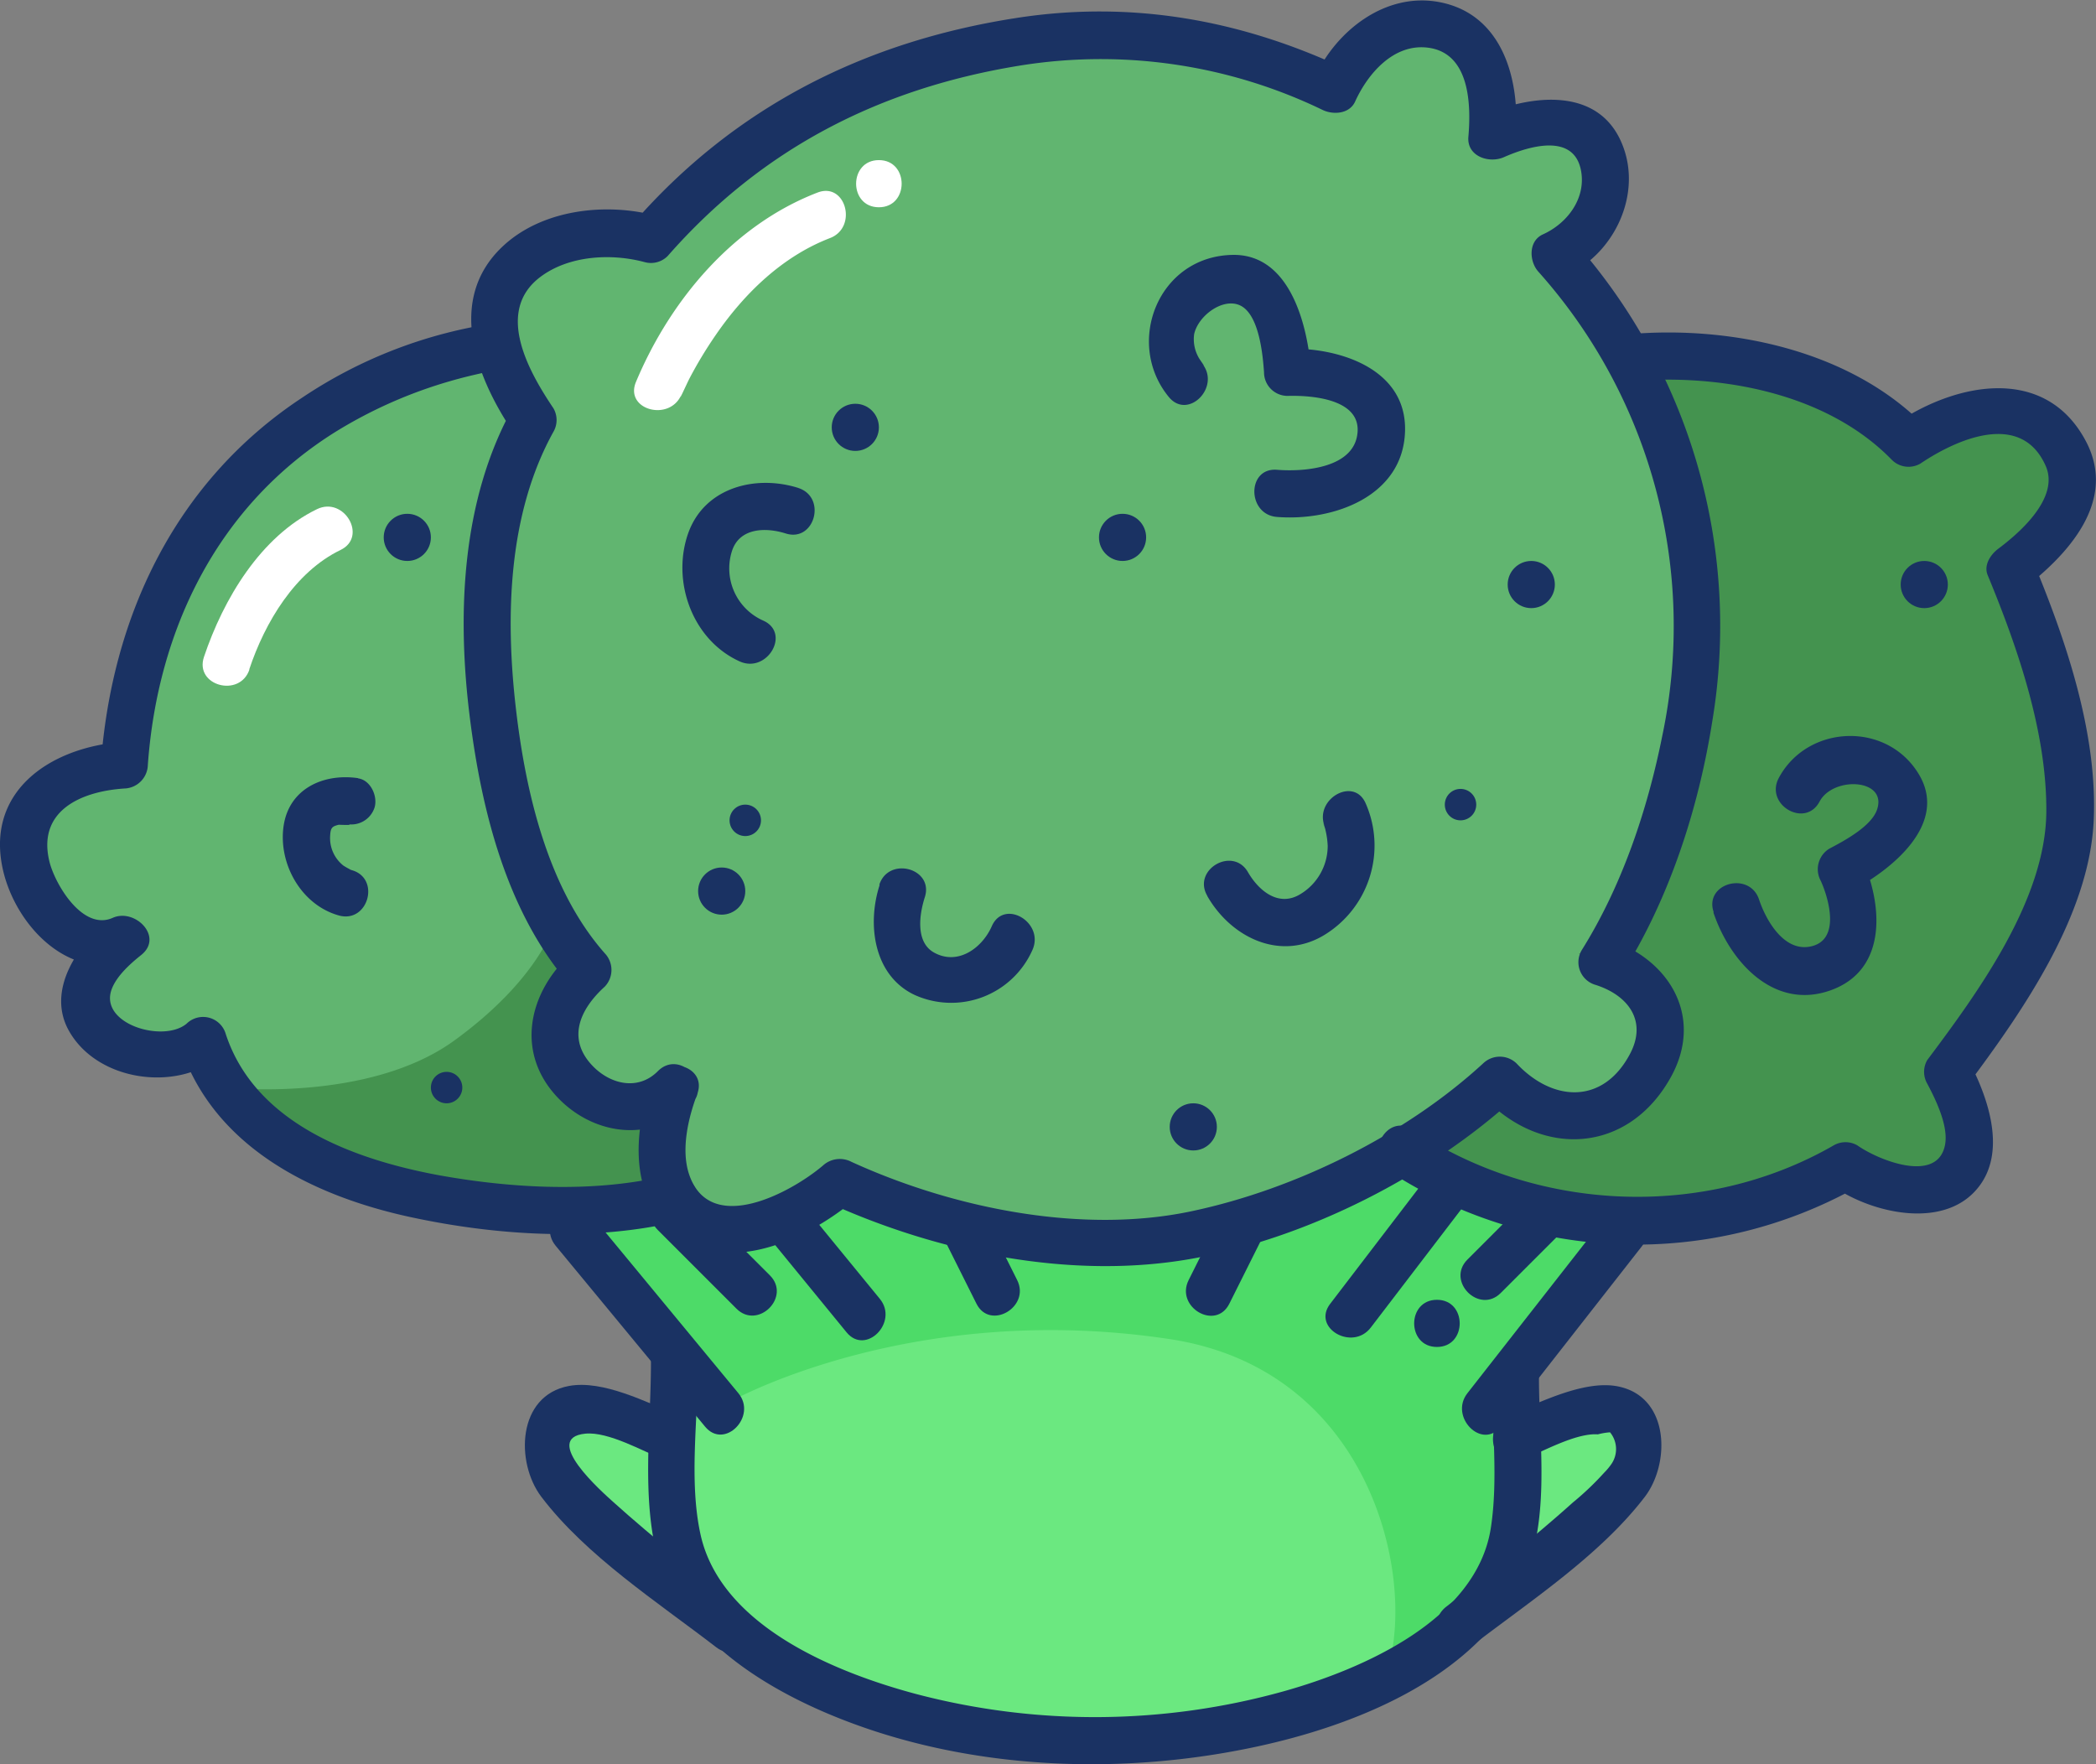 <svg xmlns="http://www.w3.org/2000/svg" viewBox="0 0 266.67 224.46"><rect x="0" y="0" width="266.67" height="224.46" fill="#808080" stroke="none"/><defs><style>.cls-1{fill:#61b570;}.cls-2{fill:#44934f;}.cls-3{fill:#6be880;}.cls-4{fill:#4ddb68;}.cls-5{fill:#1a3263;}.cls-6{fill:#fff;}</style></defs><title>Fichier 20</title><g id="Calque_2" data-name="Calque 2"><g id="Calque_3" data-name="Calque 3"><path class="cls-1" d="M85.82,136.37s-7,18,9,18c5,0,12-6,12-6s26,12,48,6a93.89,93.89,0,0,0,36-19s10,11,18,0-5-15-5-15,31-49-6-90c10-4,9-23-8-15,2-18-15-18-20-6,0,0-19-9-34-7s-35,5-53,26c-10-3-29,3-15,23-11,19-5,57,7,70C62.82,131.37,78.82,144.37,85.82,136.37Z"/><path class="cls-2" d="M178.22,146.37c27.41,19,56.6,2,56.6,2s7,5,13,2,0-14,0-14,12-16,15-28-7-36-7-36,8-6,8-11-7-15-21-5c-12-13-35.49-10.89-35.49-10.89s13.49,26.89,6.49,50.89-13,25-13,25,16,4,9,13-11,9-18,4A112,112,0,0,0,178.22,146.37Z"/><path class="cls-1" d="M63.26,45.08S18.82,50.37,15.82,98.37c-23,1-10,27,0,22,0,0-9,7-3,12s12,2,13,1c7,23,48,23.19,60,20.1"/><path class="cls-2" d="M28.71,138.37s18.11,2,29.11-6,12.78-15,12.78-15l3.43,5.1s-7.51,9.9-1.86,13.9,10.23,4.91,11.94,3.46-.24,9.54.74,10.54-2,5-2,5-33-1-39-5A191.12,191.12,0,0,1,28.71,138.37Z"/><path class="cls-3" d="M192.82,175.37v17c0,16-24,29-53.5,29s-53.5-13-53.5-29v-19l53-9Z"/><path class="cls-3" d="M95.82,204.37s-28.25-14.61-25.62-22.8,26.62,5.8,26.62,5.8"/><path class="cls-3" d="M189.82,183.37s15-5.63,17-3.31,4.49,4.81-1.75,10.56-22.25,11.75-22.25,11.75Z"/><path class="cls-4" d="M148.82,170.37c25,3.79,31,29,28,41,15-7,15-23,16-31a24.55,24.55,0,0,1,5-12.5l9-12.5-32-7.09s-37,16.09-50,9.09-17.65-7-23.83-3-15,1-17.57-.5-11.6,2.5-11.6,2.5l21,22S115.82,165.37,148.82,170.37Z"/></g><g id="Calque_2-2" data-name="Calque 2"><path class="cls-5" d="M189.82,175.37c0,6.18.8,12.88-.14,19-1.8,11.73-16.37,18-26.29,20.79a89.46,89.46,0,0,1-46.7.4c-10.18-2.7-24.93-8.59-27.55-20.27-1.53-6.86-.32-14.93-.32-21.92,0-3.86-6-3.86-6,0,0,7.32-1,15.37.35,22.6,2.31,12.21,14.91,19.51,25.61,23.41,16,5.85,34.4,6.42,51,2.86,12.34-2.64,27.12-8.44,33.47-20.21,4.2-7.78,2.55-18.15,2.55-26.66,0-3.86-6-3.86-6,0Z"/><path class="cls-5" d="M190.94,181.5l18-23c2.35-3-1.87-7.29-4.24-4.25l-18,23c-2.36,3,1.86,7.29,4.24,4.25Z"/><path class="cls-5" d="M93.94,177.25l-19-23c-2.46-3-6.69,1.29-4.24,4.25l19,23c2.46,3,6.68-1.29,4.24-4.25Z"/><path class="cls-5" d="M193.61,185.77c2.61-1.06,6.88-3.48,9.68-3.28a8.23,8.23,0,0,1,1.55-.26,3.35,3.35,0,0,1,.2,4,7.68,7.68,0,0,1-.93,1.12,36.54,36.54,0,0,1-4,3.81c-4.87,4.39-12,10.07-16.11,13.26-3,2.32,0,7.54,3,5.18,7.47-5.76,16.49-11.62,22.26-19.15,3.23-4.23,3.18-12.51-3.13-14-4.33-1.05-10.26,2-14.18,3.62-3.53,1.44-2,7.24,1.59,5.79Z"/><path class="cls-5" d="M86.18,180c-3.9-1.58-9.46-4.46-13.78-3.67-6.61,1.21-6.84,9.73-3.53,14.1,5.72,7.54,14.8,13.4,22.26,19.15,3.06,2.36,6.05-2.85,3-5.18C90,201.2,82.91,195.5,78.05,191.12c-1.44-1.3-9.23-8.16-3.58-8.72,2.92-.29,7.41,2.27,10.12,3.37,3.57,1.45,5.13-4.35,1.59-5.79Z"/><path class="cls-5" d="M190.94,164.5l7.5-7.5c2.73-2.74-1.51-7-4.24-4.25l-7.5,7.5c-2.74,2.74,1.5,7,4.24,4.25Z"/><path class="cls-5" d="M174.41,168.89l13-17c2.34-3.07-2.87-6.06-5.18-3l-13,17c-2.35,3.07,2.86,6.06,5.18,3Z"/><path class="cls-5" d="M111.94,165.25l-9-11c-2.45-3-6.67,1.28-4.24,4.25l9,11c2.44,3,6.67-1.28,4.24-4.25Z"/><path class="cls-5" d="M182.82,171.37c3.86,0,3.86-6,0-6s-3.87,6,0,6Z"/><path class="cls-5" d="M155.23,154.86l-4,8c-1.73,3.44,3.45,6.49,5.18,3l4-8c1.72-3.44-3.45-6.49-5.18-3Z"/><path class="cls-5" d="M129.41,162.86l-4-8c-1.73-3.45-6.91-.42-5.18,3l4,8c1.72,3.45,6.9.42,5.18-3Z"/><path class="cls-5" d="M97.94,162.25l-10-10c-2.74-2.73-7,1.51-4.24,4.25l10,10c2.73,2.73,7-1.51,4.24-4.25Z"/><path class="cls-5" d="M82.92,137.58c-2,5.33-2.78,12.67,1,17.38,6.83,8.48,18.37,3.12,25-2.46l-3.64.47c14.1,6.43,31.09,9.92,46.44,7.16,14.62-2.63,30.22-10.54,41.2-20.63H188.7c7.36,7.88,18.44,7.32,23.87-2.44,4.25-7.65-.13-15.06-8-17.58l1.8,4.41c6-9.5,9.72-21,11.46-32a73.68,73.68,0,0,0-17.93-61.6L199.33,35c5.86-2.64,9.4-9.81,7.3-16-2.79-8.24-12-7-18.33-4.16l4.52,2.59c.61-7.12-1.55-15.54-9.58-17.14-6.93-1.38-13.28,3.62-16,9.63l4.1-1.08C157.88,2.48,143.84,0,129.17,2.31,110,5.31,93.57,13.56,80.7,28.25l2.91-.77c-6.46-1.76-14.67-.87-19.71,3.92-7.1,6.74-3.35,16.54,1.33,23.49v-3c-6.55,11.8-7.1,26.33-5.45,39.44,1.5,11.9,4.76,25,12.92,34.2v-4.25c-5.53,5-7.21,12.76-1.62,18.49,4.63,4.75,12,5.63,16.86.76,2.72-2.75-1.52-7-4.24-4.25-2.51,2.53-6.08,1.7-8.38-.75-3.24-3.46-1.48-7.19,1.62-10a3.07,3.07,0,0,0,0-4.25C69.64,113,66.83,100.57,65.62,90c-1.33-11.61-1-24.61,4.79-35.06a3,3,0,0,0,0-3c-3.14-4.66-7.5-12.35-1.63-16.73,3.64-2.72,9-3,13.24-1.86a3,3,0,0,0,2.92-.77c12-13.68,26.93-21.31,44.72-24.22A64.81,64.81,0,0,1,168.3,14c1.35.63,3.39.5,4.11-1.08,1.61-3.55,4.92-7.43,9.3-6.85,5.31.7,5.46,7.26,5.11,11.33-.22,2.51,2.65,3.42,4.51,2.6,3.21-1.42,9-3.16,9.84,1.82.59,3.52-1.83,6.63-4.87,8-1.87.85-1.75,3.41-.6,4.72a67.65,67.65,0,0,1,15.78,59.12c-1.88,9.39-5.13,19.08-10.25,27.24a3,3,0,0,0,1.79,4.41c4.12,1.32,6.58,4.57,4.37,8.76-3.45,6.54-9.89,6.1-14.45,1.22a3.06,3.06,0,0,0-4.24,0c-9.95,9.15-23.9,16-37,18.79-14,3-30.41-.34-43.37-6.26a3.18,3.18,0,0,0-3.63.47c-4,3.4-14.29,9-17,1.2-1.1-3.17-.15-7.23,1-10.28C90.09,135.56,84.29,134,82.92,137.58Z"/><path class="cls-5" d="M111.92,112.58c-1.63,5-.78,11.53,4.44,14a11.3,11.3,0,0,0,15-5.73c1.55-3.5-3.62-6.56-5.18-3-1.23,2.78-4.35,5.06-7.4,3.31-2.31-1.34-1.82-4.82-1.12-7,1.19-3.68-4.6-5.26-5.79-1.59Z"/><path class="cls-5" d="M153.6,114c3,5.24,9.22,8.33,14.82,5a13.33,13.33,0,0,0,5.34-16.77c-1.52-3.54-6.69-.49-5.18,3-.56-1.3,0,0,.06.39a10.25,10.25,0,0,1,.28,2,7.17,7.17,0,0,1-3.53,6.17c-2.72,1.62-5.23-.44-6.61-2.82-1.93-3.35-7.12-.33-5.18,3Z"/><path class="cls-5" d="M45.54,99c-4.38-.63-8.77,1.33-9.46,6.1s2.23,10.05,7.06,11.38c3.72,1,5.31-4.76,1.59-5.78-.29-.09-.44-.19,0,0a8.53,8.53,0,0,1-1.05-.58A4.46,4.46,0,0,1,42,106.39c.05-1.09.25-1.25,1.1-1.46,0,0,2.44.11.87-.12a3.11,3.11,0,0,0,3.69-2.09c.41-1.41-.49-3.46-2.09-3.69Z"/><path class="cls-5" d="M101.57,62.08c-5.45-1.72-11.92-.06-14,5.73-2.17,6.09.48,13.6,6.54,16.34,3.49,1.57,6.54-3.6,3-5.19a7.26,7.26,0,0,1-4-8.8c.93-3,4.24-3.11,6.85-2.29,3.69,1.17,5.27-4.62,1.59-5.79Z"/><path class="cls-5" d="M162.47,65.77c7.11.56,16.05-2.57,16.29-10.91.23-7.93-8.36-10.68-14.94-10.49l3,3c-.41-5.8-2.6-15.08-10-14.94-9.48.17-13.75,11.21-8.12,18.07,2.45,3,6.67-1.28,4.24-4.25.74.91-.38-.59-.47-.82a4.72,4.72,0,0,1-.54-2.92c.56-2.56,4.25-5.1,6.41-3.29,1.88,1.57,2.32,5.84,2.48,8.15a3,3,0,0,0,3,3c3.12-.09,9.23.4,8.9,4.62-.35,4.55-6.73,5.06-10.25,4.78-3.85-.31-3.83,5.7,0,6Z"/><path class="cls-5" d="M218,116.11c2.12,6.31,7.76,12.51,15,9.85s6.51-11.06,3.84-16.84l-1.08,4.11c4.89-2.61,12-8.29,8.49-14.52-4-7-14.26-6.61-17.94.27-1.81,3.4,3.36,6.44,5.19,3,1.73-3.25,8.63-2.92,7.32,1-.7,2.14-4.19,4-6.09,5a3.07,3.07,0,0,0-1.07,4.1c.91,2,2.69,7.62-1.42,8.36-3.29.59-5.54-3.31-6.44-6-1.22-3.65-7-2.08-5.78,1.59Z"/><circle class="cls-5" cx="91.82" cy="113.37" r="3"/><circle class="cls-5" cx="51.82" cy="68.37" r="3"/><circle class="cls-5" cx="151.82" cy="143.37" r="3"/><circle class="cls-5" cx="194.82" cy="74.37" r="3"/><circle class="cls-5" cx="244.82" cy="74.37" r="3"/><circle class="cls-5" cx="142.82" cy="68.37" r="3"/><circle class="cls-5" cx="108.82" cy="54.37" r="3"/><circle class="cls-5" cx="94.82" cy="104.37" r="2"/><circle class="cls-5" cx="56.82" cy="138.37" r="2"/><circle class="cls-5" cx="185.82" cy="102.37" r="2"/><path class="cls-5" d="M176.71,149a57.62,57.62,0,0,0,59.62,2h-3c5,3.45,14.44,5.58,18.62-.27,3.3-4.61.88-11.36-1.51-15.84v3c7-9.37,15.41-21.51,15.94-33.55.49-11-3.48-22.72-7.64-32.76L257.33,75c5.75-4.4,12-11.15,8.13-18.72-5.1-9.87-16.43-7.67-24.16-2.47l3.64.47c-9.36-9.63-24.53-12.88-37.61-11.77-3.82.33-3.85,6.33,0,6,11.53-1,25.07,1.47,33.37,10a3,3,0,0,0,3.63.47c4.58-3.09,12.82-6.78,15.94.3,1.86,4.22-3.76,8.83-6,10.51-1,.74-1.92,2.09-1.38,3.39,3.84,9.28,7.52,20,7.46,30.07-.07,11.2-8.69,23-15.15,31.62a3,3,0,0,0,0,3c1.1,2.07,2.75,5.46,2.25,7.85-1,4.88-8.43,1.91-11.15,0a3,3,0,0,0-3,0c-16.54,9.52-37.87,8.49-53.56-2-3.22-2.15-6.23,3.05-3,5.19Z"/><path class="cls-5" d="M63.26,41.08a59.57,59.57,0,0,0-24.81,9.51C22.33,61.21,14.18,78.42,12.82,97.37l3-3c-9.53.63-18.11,6.49-15.27,17,2,7.23,9.07,13.94,16.78,10.55l-3.63-4.72c-3.95,3.16-7.76,8.86-4.95,13.91,3.59,6.46,13.66,7.84,19.19,3.34l-5-1.33c4.22,12.79,16.78,19,29.16,21.7,11,2.39,23.5,3.2,34.53.49,3.75-.92,2.17-6.71-1.59-5.79-9.29,2.28-19.9,1.68-29.21,0-10.77-2-23.34-6.55-27.1-17.94a3,3,0,0,0-5-1.33c-3,2.47-11.19,0-9.51-4.42.64-1.69,2.37-3.23,3.75-4.33,2.88-2.31-.8-6-3.64-4.72-3.76,1.66-7.22-4.11-8-7-1.7-6.52,3.81-9.08,9.48-9.46a3.08,3.08,0,0,0,3-3c1.25-17.37,9-33.18,24.06-42.49A58.53,58.53,0,0,1,57.2,48.51c1.57-.46,3.16-.84,4.76-1.18.48-.1,2.73-.43,1.3-.25,3.79-.46,3.83-6.47,0-6Z"/><path class="cls-6" d="M86.71,50.17c-.55,1.33.75-1.52,1-2a53.46,53.46,0,0,1,3.4-5.62c3.63-5.26,8.46-9.94,14.49-12.26,3.57-1.37,2-7.18-1.59-5.79-10.71,4.12-18.73,13.66-23.1,24.1-1.48,3.56,4.32,5.11,5.79,1.59Z"/><path class="cls-6" d="M31.71,85.17c2-6,5.82-12.4,11.62-15.2,3.48-1.68.44-6.86-3-5.19-7.19,3.48-11.91,11.44-14.38,18.8-1.23,3.67,4.57,5.24,5.79,1.59Z"/><path class="cls-6" d="M111.82,26.37c3.86,0,3.86-6,0-6s-3.87,6,0,6Z"/></g></g></svg>